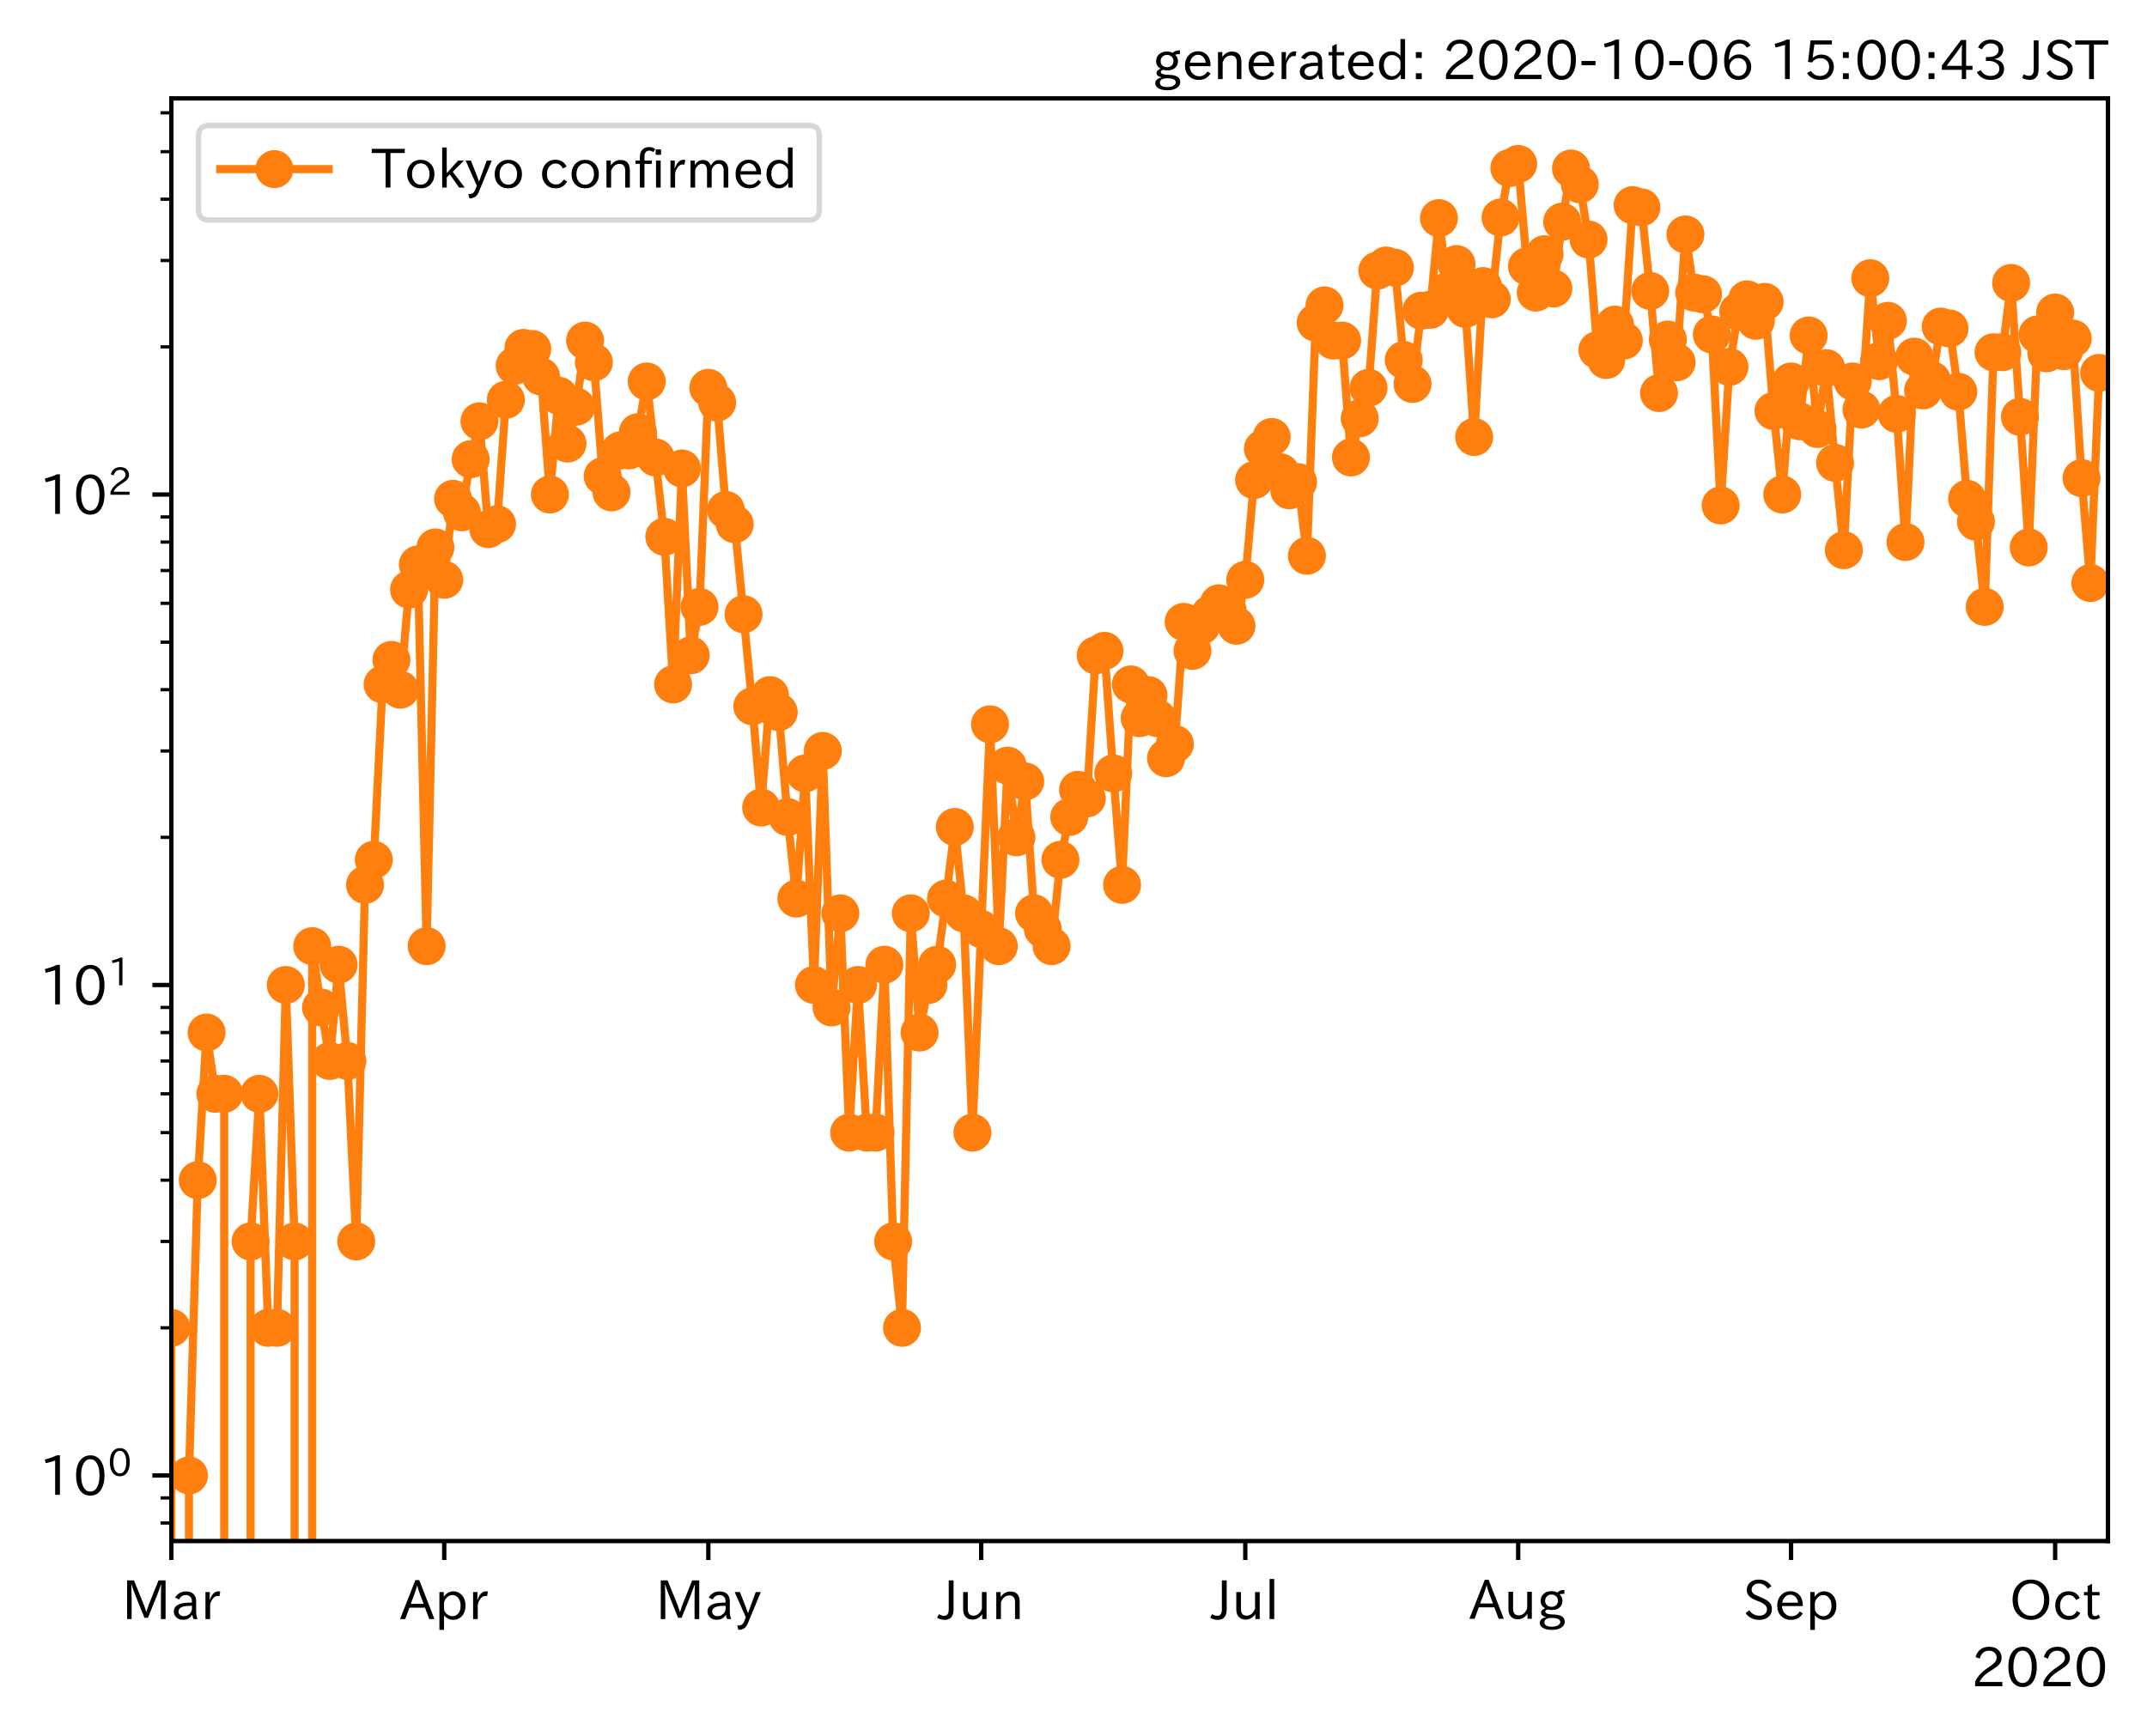 <?xml version="1.0" encoding="utf-8" standalone="no"?>
<!DOCTYPE svg PUBLIC "-//W3C//DTD SVG 1.1//EN"
  "http://www.w3.org/Graphics/SVG/1.1/DTD/svg11.dtd">
<!-- Created with matplotlib (https://matplotlib.org/) -->
<svg height="320.24pt" version="1.1" viewBox="0 0 395.92 320.24" width="395.92pt" xmlns="http://www.w3.org/2000/svg" xmlns:xlink="http://www.w3.org/1999/xlink">
 <defs>
  <style type="text/css">*{stroke-linecap:butt;stroke-linejoin:round;}</style>
 </defs>
 <g id="figure_1">
  <g id="patch_1">
   <path d="M 0 320.24 
L 395.92 320.24 
L 395.92 0 
L 0 0 
z
" style="fill:#ffffff;"/>
  </g>
  <g id="axes_1">
   <g id="patch_2">
    <path d="M 31.6 284.259 
L 388.72 284.259 
L 388.72 18.147 
L 31.6 18.147 
z
" style="fill:#ffffff;"/>
   </g>
   <g id="matplotlib.axis_1">
    <g id="xtick_1">
     <g id="line2d_1">
      <defs>
       <path d="M 0 0 
L 0 3.5 
" id="meb3548e207" style="stroke:#000000;stroke-width:0.8;"/>
      </defs>
      <g>
       <use style="stroke:#000000;stroke-width:0.8;" x="31.6" xlink:href="#meb3548e207" y="284.259"/>
      </g>
     </g>
     <g id="text_1">
      <!-- Mar -->
      <g transform="translate(22.491 298.749)scale(0.1 -0.1)">
       <defs>
        <path d="M 80.422 0.984 
L 71.828 0.984 
L 71.828 39.594 
Q 71.828 51.266 72.406 64.594 
L 72.016 64.594 
Q 68.062 53.266 63.531 41.797 
L 47.906 3.266 
L 41.406 3.266 
L 25.641 42.578 
Q 20.75 54.781 17.625 64.703 
L 17.234 64.703 
Q 17.828 48.922 17.828 39.891 
L 17.828 0.984 
L 9.516 0.984 
L 9.516 72.406 
L 22.125 72.406 
L 39.109 30.375 
Q 42.141 23 44.828 14.156 
L 45.125 14.156 
Q 47.312 22.125 50.531 30.172 
L 67.438 72.406 
L 80.422 72.406 
z
" id="IPAexGothic-77"/>
        <path d="M 49.312 0.984 
L 41.75 0.984 
Q 39.984 4.734 39.547 8.688 
L 39.203 8.688 
Q 33.547 -0.391 22.312 -0.391 
Q 14.594 -0.391 9.719 4.5 
Q 5.422 8.797 5.422 14.984 
Q 5.422 30.422 32.031 31.203 
L 38.719 31.391 
L 38.719 33.984 
Q 38.719 39.203 35.75 42.188 
Q 32.625 45.312 27.734 45.312 
Q 19.344 45.312 15.141 37.156 
L 7.719 40.578 
Q 14.656 52 27.938 52 
Q 37.109 52 42.047 46.875 
Q 46.625 42.281 46.625 33.891 
L 46.625 15.578 
Q 46.625 6.25 49.312 0.984 
z
M 38.922 25.391 
L 33.453 25.297 
Q 14.109 24.859 14.109 14.891 
Q 14.109 11.375 16.406 9.078 
Q 19.234 6.297 23.828 6.297 
Q 30.219 6.297 34.906 10.984 
Q 38.922 15.141 38.922 21 
z
" id="IPAexGothic-97"/>
        <path d="M 36.078 51.812 
L 34.578 43.266 
Q 32.906 43.609 31.594 43.609 
Q 25.828 43.609 22.078 38.188 
Q 17.391 31.344 17.391 26.172 
L 17.391 0.984 
L 8.797 0.984 
L 8.797 50.781 
L 16.891 50.781 
L 16.5 35.984 
L 16.703 35.984 
Q 22.219 52.203 32.766 52.203 
Q 34.469 52.203 36.078 51.812 
z
" id="IPAexGothic-114"/>
       </defs>
       <use xlink:href="#IPAexGothic-77"/>
       <use x="90.186" xlink:href="#IPAexGothic-97"/>
       <use x="145.166" xlink:href="#IPAexGothic-114"/>
      </g>
     </g>
    </g>
    <g id="xtick_2">
     <g id="line2d_2">
      <g>
       <use style="stroke:#000000;stroke-width:0.8;" x="81.921" xlink:href="#meb3548e207" y="284.259"/>
      </g>
     </g>
     <g id="text_2">
      <!-- Apr -->
      <g transform="translate(73.779 298.749)scale(0.1 -0.1)">
       <defs>
        <path d="M 63.375 0.984 
L 53.812 0.984 
L 45.906 22.016 
L 17.188 22.016 
L 9.422 0.984 
L -0.094 0.984 
L 28.219 72.906 
L 35.297 72.906 
z
M 43.406 29.109 
L 36.188 48.094 
Q 33.203 56.062 31.688 62.5 
L 31.391 62.5 
Q 29.641 55.672 26.812 48.094 
L 19.734 29.109 
z
" id="IPAexGothic-65"/>
        <path d="M 16.797 42 
Q 23.828 52.203 34.469 52.203 
Q 43.266 52.203 49.562 45.906 
Q 56.891 38.578 56.891 25.688 
Q 56.891 13.141 49.656 5.812 
Q 43.359 -0.484 34.375 -0.484 
Q 24.516 -0.484 17.281 7.766 
L 17.281 -19 
L 8.797 -19 
L 8.797 50.781 
L 16.797 50.781 
z
M 17.281 30.469 
L 17.281 20.172 
Q 17.281 14.016 23.688 9.375 
Q 27.984 6.297 32.906 6.297 
Q 38.578 6.297 42.578 10.297 
Q 47.906 15.578 47.906 25.484 
Q 47.906 34.375 43.5 39.984 
Q 39.109 45.312 32.812 45.312 
Q 25.875 45.312 20.906 38.812 
Q 17.281 34.125 17.281 30.469 
z
" id="IPAexGothic-112"/>
       </defs>
       <use xlink:href="#IPAexGothic-65"/>
       <use x="63.721" xlink:href="#IPAexGothic-112"/>
       <use x="125.83" xlink:href="#IPAexGothic-114"/>
      </g>
     </g>
    </g>
    <g id="xtick_3">
     <g id="line2d_3">
      <g>
       <use style="stroke:#000000;stroke-width:0.8;" x="130.62" xlink:href="#meb3548e207" y="284.259"/>
      </g>
     </g>
     <g id="text_3">
      <!-- May -->
      <g transform="translate(120.9 298.749)scale(0.1 -0.1)">
       <defs>
        <path d="M 48.781 50.781 
L 24.609 -7.625 
Q 19.969 -18.797 8.594 -18.797 
L 7.469 -18.797 
L 5.375 -10.984 
L 6.984 -10.984 
Q 15.141 -10.984 17.969 -3.719 
L 21.188 4.297 
L 0.594 50.781 
L 10.297 50.781 
L 21.297 22.797 
Q 23.875 16.016 25.094 12.203 
L 25.391 12.203 
Q 27.344 18.266 29.109 22.797 
L 39.5 50.781 
z
" id="IPAexGothic-121"/>
       </defs>
       <use xlink:href="#IPAexGothic-77"/>
       <use x="90.186" xlink:href="#IPAexGothic-97"/>
       <use x="145.166" xlink:href="#IPAexGothic-121"/>
      </g>
     </g>
    </g>
    <g id="xtick_4">
     <g id="line2d_4">
      <g>
       <use style="stroke:#000000;stroke-width:0.8;" x="180.941" xlink:href="#meb3548e207" y="284.259"/>
      </g>
     </g>
     <g id="text_4">
      <!-- Jun -->
      <g transform="translate(173.001 298.749)scale(0.1 -0.1)">
       <defs>
        <path d="M 28.422 72.406 
L 28.422 19.281 
Q 28.422 -0.484 11.922 -0.484 
Q 4.734 -0.484 -1.953 3.266 
L 1.312 10.062 
Q 5.906 6.984 10.844 6.984 
Q 19.531 6.984 19.531 18.797 
L 19.531 72.406 
z
" id="IPAexGothic-74"/>
        <path d="M 51.312 0.984 
L 43.312 0.984 
L 43.312 10.062 
Q 35.938 0 25.391 0 
Q 16.75 0 11.922 5.859 
Q 8.109 10.594 8.109 19.391 
L 8.109 50.781 
L 16.703 50.781 
L 16.703 19.672 
Q 16.703 7.281 27.094 7.281 
Q 37.594 7.281 42.719 20.172 
L 42.719 50.781 
L 51.312 50.781 
z
" id="IPAexGothic-117"/>
        <path d="M 52 0.984 
L 43.406 0.984 
L 43.406 31.891 
Q 43.406 44.578 32.906 44.578 
Q 22.312 44.578 17.391 31.891 
L 17.391 0.984 
L 8.797 0.984 
L 8.797 50.781 
L 16.797 50.781 
L 16.797 41.797 
Q 23.828 51.812 34.719 51.812 
Q 52 51.812 52 32.375 
z
" id="IPAexGothic-110"/>
       </defs>
       <use xlink:href="#IPAexGothic-74"/>
       <use x="37.988" xlink:href="#IPAexGothic-117"/>
       <use x="98.389" xlink:href="#IPAexGothic-110"/>
      </g>
     </g>
    </g>
    <g id="xtick_5">
     <g id="line2d_5">
      <g>
       <use style="stroke:#000000;stroke-width:0.8;" x="229.639" xlink:href="#meb3548e207" y="284.259"/>
      </g>
     </g>
     <g id="text_5">
      <!-- Jul -->
      <g transform="translate(223.37 298.749)scale(0.1 -0.1)">
       <defs>
        <path d="M 17.672 0.984 
L 9.078 0.984 
L 9.078 74.906 
L 17.672 74.906 
z
" id="IPAexGothic-108"/>
       </defs>
       <use xlink:href="#IPAexGothic-74"/>
       <use x="37.988" xlink:href="#IPAexGothic-117"/>
       <use x="98.389" xlink:href="#IPAexGothic-108"/>
      </g>
     </g>
    </g>
    <g id="xtick_6">
     <g id="line2d_6">
      <g>
       <use style="stroke:#000000;stroke-width:0.8;" x="279.961" xlink:href="#meb3548e207" y="284.259"/>
      </g>
     </g>
     <g id="text_6">
      <!-- Aug -->
      <g transform="translate(270.979 298.691)scale(0.1 -0.1)">
       <defs>
        <path d="M 20.797 17.969 
Q 15.719 17.531 15.719 14.062 
Q 15.719 9.578 27.547 8.984 
L 33.297 8.688 
Q 51.609 7.766 51.609 -4.594 
Q 51.609 -10.938 45.703 -14.984 
Q 39.359 -19.578 28.031 -19.578 
Q 17.781 -19.578 11.531 -16.062 
Q 5.516 -12.641 5.516 -6.688 
Q 5.516 1.312 16.797 3.859 
L 16.797 4.203 
Q 7.906 6.453 7.906 12.156 
Q 7.906 17.438 15.531 20.266 
Q 7.125 24.609 7.125 34.078 
Q 7.125 41.406 12.016 46.297 
Q 17.625 51.906 27.156 51.906 
Q 33.203 51.906 37.844 49.266 
Q 41.406 53.953 50.922 54.109 
L 50.922 47.078 
Q 44.344 46.922 42.234 45.906 
Q 47.406 40.828 47.406 33.891 
Q 47.406 27 42.719 22.266 
Q 37.5 17.094 28.328 17.094 
Q 24.422 17.094 20.797 17.969 
z
M 27.094 45.609 
Q 22.016 45.609 18.703 42.281 
Q 15.438 39.016 15.438 34.078 
Q 15.438 29.25 18.5 26.312 
Q 21.828 23 27.438 23 
Q 32.719 23 35.891 26.219 
Q 39.109 29.391 39.109 34.422 
Q 39.109 39.016 35.891 42.188 
Q 32.516 45.609 27.094 45.609 
z
M 27.391 2.484 
Q 14.109 2.484 14.109 -5.719 
Q 14.109 -13.672 28.125 -13.672 
Q 37.156 -13.672 41.219 -9.469 
Q 43.312 -7.516 43.312 -4.891 
Q 43.312 2.484 27.391 2.484 
z
" id="IPAexGothic-103"/>
       </defs>
       <use xlink:href="#IPAexGothic-65"/>
       <use x="63.721" xlink:href="#IPAexGothic-117"/>
       <use x="124.121" xlink:href="#IPAexGothic-103"/>
      </g>
     </g>
    </g>
    <g id="xtick_7">
     <g id="line2d_7">
      <g>
       <use style="stroke:#000000;stroke-width:0.8;" x="330.282" xlink:href="#meb3548e207" y="284.259"/>
      </g>
     </g>
     <g id="text_7">
      <!-- Sep -->
      <g transform="translate(321.407 298.749)scale(0.1 -0.1)">
       <defs>
        <path d="M 45.609 56.891 
Q 40.047 66.547 28.953 66.547 
Q 22.703 66.547 18.953 62.641 
Q 16.062 59.422 16.062 55.219 
Q 16.062 50.594 19.781 47.609 
Q 22.562 45.516 31 42 
L 34.375 40.578 
Q 45.703 36.031 49.859 30.516 
Q 53.469 25.688 53.469 19.672 
Q 53.469 10.062 46.391 4.5 
Q 39.984 -0.484 30.172 -0.484 
Q 13.766 -0.484 4.891 11.969 
L 11.766 17.188 
Q 18.797 7.172 30.281 7.172 
Q 35.75 7.172 39.594 9.766 
Q 44.391 13.234 44.391 19 
Q 44.391 23.484 40.875 27 
Q 37.109 30.609 27 34.469 
L 24.078 35.594 
Q 7.078 42.094 7.078 54.391 
Q 7.078 62.594 12.594 67.922 
Q 18.797 73.828 29.109 73.828 
Q 44.391 73.828 52.484 61.812 
z
" id="IPAexGothic-83"/>
        <path d="M 13.484 24.906 
Q 13.922 16.266 18.891 11.281 
Q 23.969 6.203 31.203 6.203 
Q 40.719 6.203 46.297 15.094 
L 51.906 11.375 
Q 44.828 -0.484 30.172 -0.484 
Q 19.094 -0.484 11.969 6.594 
Q 4.781 13.812 4.781 25.641 
Q 4.781 38.188 12.312 45.703 
Q 19 52.391 29 52.391 
Q 38.422 52.391 44.781 46.188 
Q 51.906 38.969 51.906 26.906 
L 51.906 24.906 
z
M 43.062 31.203 
Q 42.328 37.984 38.281 41.891 
Q 34.281 45.906 28.812 45.906 
Q 22.469 45.906 17.969 40.484 
Q 14.891 36.812 13.969 31.203 
z
" id="IPAexGothic-101"/>
       </defs>
       <use xlink:href="#IPAexGothic-83"/>
       <use x="58.496" xlink:href="#IPAexGothic-101"/>
       <use x="115.381" xlink:href="#IPAexGothic-112"/>
      </g>
     </g>
    </g>
    <g id="xtick_8">
     <g id="line2d_8">
      <g>
       <use style="stroke:#000000;stroke-width:0.8;" x="378.98" xlink:href="#meb3548e207" y="284.259"/>
      </g>
     </g>
     <g id="text_8">
      <!-- Oct -->
      <g transform="translate(370.545 298.749)scale(0.1 -0.1)">
       <defs>
        <path d="M 39.703 73.828 
Q 54 73.828 63.188 64.656 
Q 73.578 54.25 73.578 36.422 
Q 73.578 19.047 62.984 8.594 
Q 53.906 -0.484 39.703 -0.484 
Q 25.594 -0.484 16.5 8.594 
Q 5.906 19.047 5.906 36.812 
Q 5.906 54.203 16.312 64.656 
Q 25.484 73.828 39.703 73.828 
z
M 39.703 66.656 
Q 30.516 66.656 23.922 60.062 
Q 15.531 51.609 15.531 36.719 
Q 15.531 21.734 23.922 13.484 
Q 30.422 6.984 39.703 6.984 
Q 48.922 6.984 55.562 13.484 
Q 63.969 21.875 63.969 37.109 
Q 63.969 51.516 55.469 60.062 
Q 49.031 66.656 39.703 66.656 
z
" id="IPAexGothic-79"/>
        <path d="M 51.078 12.25 
Q 44.281 -0.484 29.688 -0.484 
Q 19.188 -0.484 12.312 6.391 
Q 4.891 13.922 4.891 25.984 
Q 4.891 37.938 12.312 45.516 
Q 19.094 52.297 29.391 52.297 
Q 43.953 52.297 50.094 39.703 
L 43.172 36.078 
Q 38.812 45.312 29.688 45.312 
Q 23.688 45.312 19.281 40.922 
Q 13.766 35.406 13.766 25.781 
Q 13.766 16.703 19.094 11.375 
Q 23.781 6.688 30.562 6.688 
Q 39.797 6.688 44.484 15.875 
z
" id="IPAexGothic-99"/>
        <path d="M 33.203 3.766 
Q 27.641 -0.094 21.828 -0.094 
Q 10.203 -0.094 10.203 12.984 
L 10.203 44.672 
L 3.422 44.672 
L 3.422 50.781 
L 10.203 50.781 
L 10.203 61.969 
L 18.406 66.062 
L 18.406 50.781 
L 32.234 50.781 
L 32.234 44.672 
L 18.406 44.672 
L 18.406 14.156 
Q 18.406 6.5 23.641 6.5 
Q 27.156 6.5 30.328 9.188 
z
" id="IPAexGothic-116"/>
       </defs>
       <use xlink:href="#IPAexGothic-79"/>
       <use x="79.688" xlink:href="#IPAexGothic-99"/>
       <use x="134.082" xlink:href="#IPAexGothic-116"/>
      </g>
     </g>
    </g>
    <g id="text_9">
     <!-- 2020 -->
     <g transform="translate(363.526 311.14)scale(0.1 -0.1)">
      <defs>
       <path d="M 57.172 0.984 
L 6.984 0.984 
L 6.984 9.281 
Q 12.891 23.047 29.594 34.422 
L 32.375 36.281 
Q 40.922 42.141 43.609 45.406 
Q 46.688 49.266 46.688 53.812 
Q 46.688 58.938 43.062 62.547 
Q 39.062 66.547 32.562 66.547 
Q 19.531 66.547 15.484 52 
L 7.766 54.781 
Q 13.328 73.828 33.062 73.828 
Q 43.844 73.828 50.25 67.438 
Q 55.859 61.672 55.859 53.516 
Q 55.859 47.469 52.25 42.531 
Q 48.922 37.75 36.969 30.281 
L 34.859 29 
Q 19.625 19.578 15.281 8.891 
L 57.172 8.891 
z
" id="IPAexGothic-50"/>
       <path d="M 31.844 73.828 
Q 45.016 73.828 52.094 61.625 
Q 57.719 51.953 57.719 36.625 
Q 57.719 21.438 52.094 11.578 
Q 45.125 -0.484 31.5 -0.484 
Q 17.922 -0.484 10.938 11.578 
Q 5.328 21.438 5.328 36.719 
Q 5.328 58.016 15.625 67.719 
Q 22.172 73.828 31.844 73.828 
z
M 31.5 66.656 
Q 23.688 66.656 19.188 58.734 
Q 14.594 50.734 14.594 36.625 
Q 14.594 22.75 19.094 14.797 
Q 23.641 6.984 31.5 6.984 
Q 40.922 6.984 45.453 18.016 
Q 48.438 25.344 48.438 37.109 
Q 48.438 50.875 43.844 58.734 
Q 39.203 66.656 31.5 66.656 
z
" id="IPAexGothic-48"/>
      </defs>
      <use xlink:href="#IPAexGothic-50"/>
      <use x="62.988" xlink:href="#IPAexGothic-48"/>
      <use x="125.977" xlink:href="#IPAexGothic-50"/>
      <use x="188.965" xlink:href="#IPAexGothic-48"/>
     </g>
    </g>
   </g>
   <g id="matplotlib.axis_2">
    <g id="ytick_1">
     <g id="line2d_9">
      <defs>
       <path d="M 0 0 
L -3.5 0 
" id="md944539f9d" style="stroke:#000000;stroke-width:0.8;"/>
      </defs>
      <g>
       <use style="stroke:#000000;stroke-width:0.8;" x="31.6" xlink:href="#md944539f9d" y="272.163"/>
      </g>
     </g>
     <g id="text_10">
      <!-- $\mathdefault{10^{0}}$ -->
      <g transform="translate(7.2 275.908)scale(0.1 -0.1)">
       <defs>
        <path d="M 38.484 0.984 
L 29.688 0.984 
L 29.688 64.109 
Q 21.438 61.281 12.312 59.328 
L 10.688 66.109 
Q 23.734 69.391 32.906 73.922 
L 38.484 73.922 
z
" id="IPAexGothic-49"/>
       </defs>
       <use transform="translate(0 0.773)" xlink:href="#IPAexGothic-49"/>
       <use transform="translate(62.988 0.773)" xlink:href="#IPAexGothic-48"/>
       <use transform="translate(126.865 36.32)scale(0.7)" xlink:href="#IPAexGothic-48"/>
      </g>
     </g>
    </g>
    <g id="ytick_2">
     <g id="line2d_10">
      <g>
       <use style="stroke:#000000;stroke-width:0.8;" x="31.6" xlink:href="#md944539f9d" y="181.689"/>
      </g>
     </g>
     <g id="text_11">
      <!-- $\mathdefault{10^{1}}$ -->
      <g transform="translate(7.2 185.435)scale(0.1 -0.1)">
       <use transform="translate(0 0.708)" xlink:href="#IPAexGothic-49"/>
       <use transform="translate(62.988 0.708)" xlink:href="#IPAexGothic-48"/>
       <use transform="translate(126.865 36.255)scale(0.7)" xlink:href="#IPAexGothic-49"/>
      </g>
     </g>
    </g>
    <g id="ytick_3">
     <g id="line2d_11">
      <g>
       <use style="stroke:#000000;stroke-width:0.8;" x="31.6" xlink:href="#md944539f9d" y="91.216"/>
      </g>
     </g>
     <g id="text_12">
      <!-- $\mathdefault{10^{2}}$ -->
      <g transform="translate(7.2 94.962)scale(0.1 -0.1)">
       <use transform="translate(0 0.773)" xlink:href="#IPAexGothic-49"/>
       <use transform="translate(62.988 0.773)" xlink:href="#IPAexGothic-48"/>
       <use transform="translate(126.865 36.32)scale(0.7)" xlink:href="#IPAexGothic-50"/>
      </g>
     </g>
    </g>
    <g id="ytick_4">
     <g id="line2d_12">
      <defs>
       <path d="M 0 0 
L -2 0 
" id="mccdfda16a8" style="stroke:#000000;stroke-width:0.6;"/>
      </defs>
      <g>
       <use style="stroke:#000000;stroke-width:0.6;" x="31.6" xlink:href="#mccdfda16a8" y="280.93"/>
      </g>
     </g>
    </g>
    <g id="ytick_5">
     <g id="line2d_13">
      <g>
       <use style="stroke:#000000;stroke-width:0.6;" x="31.6" xlink:href="#mccdfda16a8" y="276.302"/>
      </g>
     </g>
    </g>
    <g id="ytick_6">
     <g id="line2d_14">
      <g>
       <use style="stroke:#000000;stroke-width:0.6;" x="31.6" xlink:href="#mccdfda16a8" y="244.927"/>
      </g>
     </g>
    </g>
    <g id="ytick_7">
     <g id="line2d_15">
      <g>
       <use style="stroke:#000000;stroke-width:0.6;" x="31.6" xlink:href="#mccdfda16a8" y="228.996"/>
      </g>
     </g>
    </g>
    <g id="ytick_8">
     <g id="line2d_16">
      <g>
       <use style="stroke:#000000;stroke-width:0.6;" x="31.6" xlink:href="#mccdfda16a8" y="217.692"/>
      </g>
     </g>
    </g>
    <g id="ytick_9">
     <g id="line2d_17">
      <g>
       <use style="stroke:#000000;stroke-width:0.6;" x="31.6" xlink:href="#mccdfda16a8" y="208.925"/>
      </g>
     </g>
    </g>
    <g id="ytick_10">
     <g id="line2d_18">
      <g>
       <use style="stroke:#000000;stroke-width:0.6;" x="31.6" xlink:href="#mccdfda16a8" y="201.761"/>
      </g>
     </g>
    </g>
    <g id="ytick_11">
     <g id="line2d_19">
      <g>
       <use style="stroke:#000000;stroke-width:0.6;" x="31.6" xlink:href="#mccdfda16a8" y="195.704"/>
      </g>
     </g>
    </g>
    <g id="ytick_12">
     <g id="line2d_20">
      <g>
       <use style="stroke:#000000;stroke-width:0.6;" x="31.6" xlink:href="#mccdfda16a8" y="190.457"/>
      </g>
     </g>
    </g>
    <g id="ytick_13">
     <g id="line2d_21">
      <g>
       <use style="stroke:#000000;stroke-width:0.6;" x="31.6" xlink:href="#mccdfda16a8" y="185.829"/>
      </g>
     </g>
    </g>
    <g id="ytick_14">
     <g id="line2d_22">
      <g>
       <use style="stroke:#000000;stroke-width:0.6;" x="31.6" xlink:href="#mccdfda16a8" y="154.454"/>
      </g>
     </g>
    </g>
    <g id="ytick_15">
     <g id="line2d_23">
      <g>
       <use style="stroke:#000000;stroke-width:0.6;" x="31.6" xlink:href="#mccdfda16a8" y="138.523"/>
      </g>
     </g>
    </g>
    <g id="ytick_16">
     <g id="line2d_24">
      <g>
       <use style="stroke:#000000;stroke-width:0.6;" x="31.6" xlink:href="#mccdfda16a8" y="127.219"/>
      </g>
     </g>
    </g>
    <g id="ytick_17">
     <g id="line2d_25">
      <g>
       <use style="stroke:#000000;stroke-width:0.6;" x="31.6" xlink:href="#mccdfda16a8" y="118.451"/>
      </g>
     </g>
    </g>
    <g id="ytick_18">
     <g id="line2d_26">
      <g>
       <use style="stroke:#000000;stroke-width:0.6;" x="31.6" xlink:href="#mccdfda16a8" y="111.288"/>
      </g>
     </g>
    </g>
    <g id="ytick_19">
     <g id="line2d_27">
      <g>
       <use style="stroke:#000000;stroke-width:0.6;" x="31.6" xlink:href="#mccdfda16a8" y="105.231"/>
      </g>
     </g>
    </g>
    <g id="ytick_20">
     <g id="line2d_28">
      <g>
       <use style="stroke:#000000;stroke-width:0.6;" x="31.6" xlink:href="#mccdfda16a8" y="99.984"/>
      </g>
     </g>
    </g>
    <g id="ytick_21">
     <g id="line2d_29">
      <g>
       <use style="stroke:#000000;stroke-width:0.6;" x="31.6" xlink:href="#mccdfda16a8" y="95.356"/>
      </g>
     </g>
    </g>
    <g id="ytick_22">
     <g id="line2d_30">
      <g>
       <use style="stroke:#000000;stroke-width:0.6;" x="31.6" xlink:href="#mccdfda16a8" y="63.981"/>
      </g>
     </g>
    </g>
    <g id="ytick_23">
     <g id="line2d_31">
      <g>
       <use style="stroke:#000000;stroke-width:0.6;" x="31.6" xlink:href="#mccdfda16a8" y="48.05"/>
      </g>
     </g>
    </g>
    <g id="ytick_24">
     <g id="line2d_32">
      <g>
       <use style="stroke:#000000;stroke-width:0.6;" x="31.6" xlink:href="#mccdfda16a8" y="36.746"/>
      </g>
     </g>
    </g>
    <g id="ytick_25">
     <g id="line2d_33">
      <g>
       <use style="stroke:#000000;stroke-width:0.6;" x="31.6" xlink:href="#mccdfda16a8" y="27.978"/>
      </g>
     </g>
    </g>
    <g id="ytick_26">
     <g id="line2d_34">
      <g>
       <use style="stroke:#000000;stroke-width:0.6;" x="31.6" xlink:href="#mccdfda16a8" y="20.814"/>
      </g>
     </g>
    </g>
   </g>
   <g id="line2d_35">
    <path clip-path="url(#p519669c854)" d="M 4.003 321.24 
L 4.004 272.163 
L 5.628 244.927 
L 7.251 190.457 
L 8.874 208.925 
L 8.876 321.24 
M 12.119 321.24 
L 12.121 228.996 
L 13.744 228.996 
L 13.746 321.24 
M 16.989 321.24 
L 16.991 228.996 
L 18.614 272.163 
L 18.615 321.24 
M 21.859 321.24 
L 21.86 228.996 
L 21.862 321.24 
M 25.105 321.24 
L 25.107 228.996 
L 26.73 272.163 
L 26.731 321.24 
M 29.976 321.24 
L 29.977 272.163 
L 31.6 244.927 
L 31.601 321.24 
M 34.846 321.24 
L 34.847 272.163 
L 36.47 217.692 
L 38.093 190.457 
L 39.716 201.761 
L 41.34 201.761 
L 41.342 321.24 
M 46.208 321.24 
L 46.209 228.996 
L 47.833 201.761 
L 49.456 244.927 
L 51.079 244.927 
L 52.703 181.689 
L 54.326 228.996 
L 54.327 321.24 
M 57.57 321.24 
L 57.572 174.526 
L 59.196 185.829 
L 60.819 195.704 
L 62.442 177.945 
L 64.065 195.704 
L 65.689 228.996 
L 67.312 163.222 
L 68.935 158.594 
L 70.559 126.249 
L 72.182 121.728 
L 73.805 127.219 
L 75.428 108.752 
L 77.052 104.124 
L 78.675 174.526 
L 80.298 100.979 
L 81.921 106.952 
L 83.545 92.01 
L 85.168 94.493 
L 86.791 84.713 
L 88.415 77.716 
L 90.038 97.602 
L 91.661 96.688 
L 93.284 73.744 
L 94.908 67.472 
L 96.531 64.178 
L 98.154 64.376 
L 99.777 69.453 
L 101.401 91.216 
L 103.024 72.995 
L 104.647 81.825 
L 106.271 75.024 
L 107.894 62.82 
L 109.517 66.833 
L 111.14 87.83 
L 112.764 90.825 
L 114.387 83.082 
L 116.01 83.082 
L 117.633 79.717 
L 119.257 70.367 
L 122.503 99.014 
L 124.127 126.249 
L 125.75 86.414 
L 127.373 120.883 
L 128.996 111.948 
L 130.62 71.54 
L 132.243 74.251 
L 133.866 94.068 
L 135.489 96.688 
L 138.736 130.282 
L 140.359 148.963 
L 141.983 128.214 
L 143.606 131.359 
L 145.229 150.709 
L 146.852 165.758 
L 148.476 142.663 
L 150.099 181.689 
L 151.722 138.523 
L 153.345 185.829 
L 154.969 168.469 
L 156.592 208.925 
L 158.215 181.689 
L 159.839 208.925 
L 161.462 208.925 
L 163.085 177.945 
L 164.708 228.996 
L 166.332 244.927 
L 167.955 168.469 
L 169.578 190.457 
L 171.201 181.689 
L 172.825 177.945 
L 174.448 165.758 
L 176.071 152.537 
L 177.695 168.469 
L 179.318 208.925 
L 182.564 133.605 
L 184.188 174.526 
L 185.811 141.234 
L 187.434 154.454 
L 189.057 144.146 
L 190.681 168.469 
L 192.304 171.381 
L 193.927 174.526 
L 195.551 158.594 
L 197.174 150.709 
L 198.797 145.687 
L 200.42 147.291 
L 202.044 120.883 
L 203.667 120.055 
L 205.29 142.663 
L 206.913 163.222 
L 208.537 126.249 
L 210.16 132.466 
L 211.783 128.214 
L 213.407 132.466 
L 215.03 139.855 
L 216.653 137.234 
L 218.276 114.707 
L 219.9 120.055 
L 221.523 115.427 
L 224.769 111.288 
L 226.393 112.62 
L 228.016 115.427 
L 229.639 106.952 
L 231.263 88.558 
L 232.886 82.764 
L 234.509 80.606 
L 236.132 87.116 
L 237.756 90.438 
L 239.379 88.927 
L 241.002 102.52 
L 242.625 59.528 
L 244.249 56.329 
L 245.872 62.82 
L 247.495 62.82 
L 249.119 84.381 
L 250.742 77.163 
L 252.365 71.54 
L 253.988 49.927 
L 255.612 48.977 
L 257.235 49.382 
L 258.858 66.412 
L 260.481 70.832 
L 262.105 57.312 
L 263.728 57.146 
L 265.351 40.236 
L 266.975 53.672 
L 268.598 48.71 
L 270.221 56.981 
L 271.844 80.606 
L 273.468 52.776 
L 275.091 55.213 
L 276.714 40.129 
L 278.337 30.999 
L 279.961 30.243 
L 281.584 49.112 
L 283.207 53.976 
L 284.831 46.888 
L 286.454 53.222 
L 288.077 40.886 
L 289.7 31.084 
L 291.324 33.996 
L 292.947 44.186 
L 294.57 64.575 
L 296.193 66.412 
L 297.817 59.881 
L 299.44 62.82 
L 301.063 37.842 
L 302.687 38.248 
L 304.31 53.672 
L 305.933 72.504 
L 307.556 62.629 
L 309.18 66.833 
L 310.803 43.247 
L 312.426 53.976 
L 314.049 54.282 
L 315.673 61.692 
L 317.296 93.232 
L 318.919 67.687 
L 320.543 57.478 
L 322.166 55.213 
L 323.789 59.179 
L 325.412 55.688 
L 327.036 75.812 
L 328.659 91.216 
L 330.282 70.367 
L 331.905 77.716 
L 333.529 61.877 
L 335.152 79.135 
L 336.775 67.903 
L 338.399 85.385 
L 340.022 101.486 
L 341.645 70.367 
L 343.268 75.548 
L 344.892 51.326 
L 346.515 66.622 
L 348.138 59.179 
L 349.761 76.347 
L 351.385 99.984 
L 353.008 65.79 
L 354.631 72.019 
L 356.255 70.136 
L 357.878 60.236 
L 359.501 60.595 
L 361.124 72.261 
L 362.748 92.01 
L 364.371 96.239 
L 365.994 111.948 
L 367.617 64.976 
L 369.241 64.976 
L 370.864 52.189 
L 374.111 100.979 
L 375.734 61.692 
L 377.357 65.178 
L 378.98 57.645 
L 380.604 64.775 
L 382.227 62.44 
L 383.85 88.192 
L 385.473 107.543 
L 387.097 68.781 
L 387.097 68.781 
" style="fill:none;stroke:#ff7f0e;stroke-linecap:square;stroke-width:1.5;"/>
    <defs>
     <path d="M 0 3 
C 0.796 3 1.559 2.684 2.121 2.121 
C 2.684 1.559 3 0.796 3 0 
C 3 -0.796 2.684 -1.559 2.121 -2.121 
C 1.559 -2.684 0.796 -3 0 -3 
C -0.796 -3 -1.559 -2.684 -2.121 -2.121 
C -2.684 -1.559 -3 -0.796 -3 0 
C -3 0.796 -2.684 1.559 -2.121 2.121 
C -1.559 2.684 -0.796 3 0 3 
z
" id="m9b93c1c6a6" style="stroke:#ff7f0e;"/>
    </defs>
    <g clip-path="url(#p519669c854)">
     <use style="fill:#ff7f0e;stroke:#ff7f0e;" x="3.596" xlink:href="#m9b93c1c6a6" y="23058.271"/>
     <use style="fill:#ff7f0e;stroke:#ff7f0e;" x="4.004" xlink:href="#m9b93c1c6a6" y="272.163"/>
     <use style="fill:#ff7f0e;stroke:#ff7f0e;" x="5.628" xlink:href="#m9b93c1c6a6" y="244.927"/>
     <use style="fill:#ff7f0e;stroke:#ff7f0e;" x="7.251" xlink:href="#m9b93c1c6a6" y="190.457"/>
     <use style="fill:#ff7f0e;stroke:#ff7f0e;" x="8.874" xlink:href="#m9b93c1c6a6" y="208.925"/>
     <use style="fill:#ff7f0e;stroke:#ff7f0e;" x="9.284" xlink:href="#m9b93c1c6a6" y="23058.271"/>
     <use style="fill:#ff7f0e;stroke:#ff7f0e;" x="11.711" xlink:href="#m9b93c1c6a6" y="23058.271"/>
     <use style="fill:#ff7f0e;stroke:#ff7f0e;" x="12.121" xlink:href="#m9b93c1c6a6" y="228.996"/>
     <use style="fill:#ff7f0e;stroke:#ff7f0e;" x="13.744" xlink:href="#m9b93c1c6a6" y="228.996"/>
     <use style="fill:#ff7f0e;stroke:#ff7f0e;" x="14.153" xlink:href="#m9b93c1c6a6" y="23058.271"/>
     <use style="fill:#ff7f0e;stroke:#ff7f0e;" x="16.581" xlink:href="#m9b93c1c6a6" y="23058.271"/>
     <use style="fill:#ff7f0e;stroke:#ff7f0e;" x="16.991" xlink:href="#m9b93c1c6a6" y="228.996"/>
     <use style="fill:#ff7f0e;stroke:#ff7f0e;" x="18.614" xlink:href="#m9b93c1c6a6" y="272.163"/>
     <use style="fill:#ff7f0e;stroke:#ff7f0e;" x="19.023" xlink:href="#m9b93c1c6a6" y="23058.271"/>
     <use style="fill:#ff7f0e;stroke:#ff7f0e;" x="21.451" xlink:href="#m9b93c1c6a6" y="23058.271"/>
     <use style="fill:#ff7f0e;stroke:#ff7f0e;" x="21.86" xlink:href="#m9b93c1c6a6" y="228.996"/>
     <use style="fill:#ff7f0e;stroke:#ff7f0e;" x="22.27" xlink:href="#m9b93c1c6a6" y="23058.271"/>
     <use style="fill:#ff7f0e;stroke:#ff7f0e;" x="24.698" xlink:href="#m9b93c1c6a6" y="23058.271"/>
     <use style="fill:#ff7f0e;stroke:#ff7f0e;" x="25.107" xlink:href="#m9b93c1c6a6" y="228.996"/>
     <use style="fill:#ff7f0e;stroke:#ff7f0e;" x="26.73" xlink:href="#m9b93c1c6a6" y="272.163"/>
     <use style="fill:#ff7f0e;stroke:#ff7f0e;" x="27.139" xlink:href="#m9b93c1c6a6" y="23058.271"/>
     <use style="fill:#ff7f0e;stroke:#ff7f0e;" x="29.568" xlink:href="#m9b93c1c6a6" y="23058.271"/>
     <use style="fill:#ff7f0e;stroke:#ff7f0e;" x="29.977" xlink:href="#m9b93c1c6a6" y="272.163"/>
     <use style="fill:#ff7f0e;stroke:#ff7f0e;" x="31.6" xlink:href="#m9b93c1c6a6" y="244.927"/>
     <use style="fill:#ff7f0e;stroke:#ff7f0e;" x="32.009" xlink:href="#m9b93c1c6a6" y="23058.271"/>
     <use style="fill:#ff7f0e;stroke:#ff7f0e;" x="34.438" xlink:href="#m9b93c1c6a6" y="23058.271"/>
     <use style="fill:#ff7f0e;stroke:#ff7f0e;" x="34.847" xlink:href="#m9b93c1c6a6" y="272.163"/>
     <use style="fill:#ff7f0e;stroke:#ff7f0e;" x="36.47" xlink:href="#m9b93c1c6a6" y="217.692"/>
     <use style="fill:#ff7f0e;stroke:#ff7f0e;" x="38.093" xlink:href="#m9b93c1c6a6" y="190.457"/>
     <use style="fill:#ff7f0e;stroke:#ff7f0e;" x="39.716" xlink:href="#m9b93c1c6a6" y="201.761"/>
     <use style="fill:#ff7f0e;stroke:#ff7f0e;" x="41.34" xlink:href="#m9b93c1c6a6" y="201.761"/>
     <use style="fill:#ff7f0e;stroke:#ff7f0e;" x="41.749" xlink:href="#m9b93c1c6a6" y="23058.271"/>
     <use style="fill:#ff7f0e;stroke:#ff7f0e;" x="45.8" xlink:href="#m9b93c1c6a6" y="23058.271"/>
     <use style="fill:#ff7f0e;stroke:#ff7f0e;" x="46.209" xlink:href="#m9b93c1c6a6" y="228.996"/>
     <use style="fill:#ff7f0e;stroke:#ff7f0e;" x="47.833" xlink:href="#m9b93c1c6a6" y="201.761"/>
     <use style="fill:#ff7f0e;stroke:#ff7f0e;" x="49.456" xlink:href="#m9b93c1c6a6" y="244.927"/>
     <use style="fill:#ff7f0e;stroke:#ff7f0e;" x="51.079" xlink:href="#m9b93c1c6a6" y="244.927"/>
     <use style="fill:#ff7f0e;stroke:#ff7f0e;" x="52.703" xlink:href="#m9b93c1c6a6" y="181.689"/>
     <use style="fill:#ff7f0e;stroke:#ff7f0e;" x="54.326" xlink:href="#m9b93c1c6a6" y="228.996"/>
     <use style="fill:#ff7f0e;stroke:#ff7f0e;" x="54.735" xlink:href="#m9b93c1c6a6" y="23058.271"/>
     <use style="fill:#ff7f0e;stroke:#ff7f0e;" x="57.162" xlink:href="#m9b93c1c6a6" y="23058.271"/>
     <use style="fill:#ff7f0e;stroke:#ff7f0e;" x="57.572" xlink:href="#m9b93c1c6a6" y="174.526"/>
     <use style="fill:#ff7f0e;stroke:#ff7f0e;" x="59.196" xlink:href="#m9b93c1c6a6" y="185.829"/>
     <use style="fill:#ff7f0e;stroke:#ff7f0e;" x="60.819" xlink:href="#m9b93c1c6a6" y="195.704"/>
     <use style="fill:#ff7f0e;stroke:#ff7f0e;" x="62.442" xlink:href="#m9b93c1c6a6" y="177.945"/>
     <use style="fill:#ff7f0e;stroke:#ff7f0e;" x="64.065" xlink:href="#m9b93c1c6a6" y="195.704"/>
     <use style="fill:#ff7f0e;stroke:#ff7f0e;" x="65.689" xlink:href="#m9b93c1c6a6" y="228.996"/>
     <use style="fill:#ff7f0e;stroke:#ff7f0e;" x="67.312" xlink:href="#m9b93c1c6a6" y="163.222"/>
     <use style="fill:#ff7f0e;stroke:#ff7f0e;" x="68.935" xlink:href="#m9b93c1c6a6" y="158.594"/>
     <use style="fill:#ff7f0e;stroke:#ff7f0e;" x="70.559" xlink:href="#m9b93c1c6a6" y="126.249"/>
     <use style="fill:#ff7f0e;stroke:#ff7f0e;" x="72.182" xlink:href="#m9b93c1c6a6" y="121.728"/>
     <use style="fill:#ff7f0e;stroke:#ff7f0e;" x="73.805" xlink:href="#m9b93c1c6a6" y="127.219"/>
     <use style="fill:#ff7f0e;stroke:#ff7f0e;" x="75.428" xlink:href="#m9b93c1c6a6" y="108.752"/>
     <use style="fill:#ff7f0e;stroke:#ff7f0e;" x="77.052" xlink:href="#m9b93c1c6a6" y="104.124"/>
     <use style="fill:#ff7f0e;stroke:#ff7f0e;" x="78.675" xlink:href="#m9b93c1c6a6" y="174.526"/>
     <use style="fill:#ff7f0e;stroke:#ff7f0e;" x="80.298" xlink:href="#m9b93c1c6a6" y="100.979"/>
     <use style="fill:#ff7f0e;stroke:#ff7f0e;" x="81.921" xlink:href="#m9b93c1c6a6" y="106.952"/>
     <use style="fill:#ff7f0e;stroke:#ff7f0e;" x="83.545" xlink:href="#m9b93c1c6a6" y="92.01"/>
     <use style="fill:#ff7f0e;stroke:#ff7f0e;" x="85.168" xlink:href="#m9b93c1c6a6" y="94.493"/>
     <use style="fill:#ff7f0e;stroke:#ff7f0e;" x="86.791" xlink:href="#m9b93c1c6a6" y="84.713"/>
     <use style="fill:#ff7f0e;stroke:#ff7f0e;" x="88.415" xlink:href="#m9b93c1c6a6" y="77.716"/>
     <use style="fill:#ff7f0e;stroke:#ff7f0e;" x="90.038" xlink:href="#m9b93c1c6a6" y="97.602"/>
     <use style="fill:#ff7f0e;stroke:#ff7f0e;" x="91.661" xlink:href="#m9b93c1c6a6" y="96.688"/>
     <use style="fill:#ff7f0e;stroke:#ff7f0e;" x="93.284" xlink:href="#m9b93c1c6a6" y="73.744"/>
     <use style="fill:#ff7f0e;stroke:#ff7f0e;" x="94.908" xlink:href="#m9b93c1c6a6" y="67.472"/>
     <use style="fill:#ff7f0e;stroke:#ff7f0e;" x="96.531" xlink:href="#m9b93c1c6a6" y="64.178"/>
     <use style="fill:#ff7f0e;stroke:#ff7f0e;" x="98.154" xlink:href="#m9b93c1c6a6" y="64.376"/>
     <use style="fill:#ff7f0e;stroke:#ff7f0e;" x="99.777" xlink:href="#m9b93c1c6a6" y="69.453"/>
     <use style="fill:#ff7f0e;stroke:#ff7f0e;" x="101.401" xlink:href="#m9b93c1c6a6" y="91.216"/>
     <use style="fill:#ff7f0e;stroke:#ff7f0e;" x="103.024" xlink:href="#m9b93c1c6a6" y="72.995"/>
     <use style="fill:#ff7f0e;stroke:#ff7f0e;" x="104.647" xlink:href="#m9b93c1c6a6" y="81.825"/>
     <use style="fill:#ff7f0e;stroke:#ff7f0e;" x="106.271" xlink:href="#m9b93c1c6a6" y="75.024"/>
     <use style="fill:#ff7f0e;stroke:#ff7f0e;" x="107.894" xlink:href="#m9b93c1c6a6" y="62.82"/>
     <use style="fill:#ff7f0e;stroke:#ff7f0e;" x="109.517" xlink:href="#m9b93c1c6a6" y="66.833"/>
     <use style="fill:#ff7f0e;stroke:#ff7f0e;" x="111.14" xlink:href="#m9b93c1c6a6" y="87.83"/>
     <use style="fill:#ff7f0e;stroke:#ff7f0e;" x="112.764" xlink:href="#m9b93c1c6a6" y="90.825"/>
     <use style="fill:#ff7f0e;stroke:#ff7f0e;" x="114.387" xlink:href="#m9b93c1c6a6" y="83.082"/>
     <use style="fill:#ff7f0e;stroke:#ff7f0e;" x="116.01" xlink:href="#m9b93c1c6a6" y="83.082"/>
     <use style="fill:#ff7f0e;stroke:#ff7f0e;" x="117.633" xlink:href="#m9b93c1c6a6" y="79.717"/>
     <use style="fill:#ff7f0e;stroke:#ff7f0e;" x="119.257" xlink:href="#m9b93c1c6a6" y="70.367"/>
     <use style="fill:#ff7f0e;stroke:#ff7f0e;" x="120.88" xlink:href="#m9b93c1c6a6" y="84.381"/>
     <use style="fill:#ff7f0e;stroke:#ff7f0e;" x="122.503" xlink:href="#m9b93c1c6a6" y="99.014"/>
     <use style="fill:#ff7f0e;stroke:#ff7f0e;" x="124.127" xlink:href="#m9b93c1c6a6" y="126.249"/>
     <use style="fill:#ff7f0e;stroke:#ff7f0e;" x="125.75" xlink:href="#m9b93c1c6a6" y="86.414"/>
     <use style="fill:#ff7f0e;stroke:#ff7f0e;" x="127.373" xlink:href="#m9b93c1c6a6" y="120.883"/>
     <use style="fill:#ff7f0e;stroke:#ff7f0e;" x="128.996" xlink:href="#m9b93c1c6a6" y="111.948"/>
     <use style="fill:#ff7f0e;stroke:#ff7f0e;" x="130.62" xlink:href="#m9b93c1c6a6" y="71.54"/>
     <use style="fill:#ff7f0e;stroke:#ff7f0e;" x="132.243" xlink:href="#m9b93c1c6a6" y="74.251"/>
     <use style="fill:#ff7f0e;stroke:#ff7f0e;" x="133.866" xlink:href="#m9b93c1c6a6" y="94.068"/>
     <use style="fill:#ff7f0e;stroke:#ff7f0e;" x="135.489" xlink:href="#m9b93c1c6a6" y="96.688"/>
     <use style="fill:#ff7f0e;stroke:#ff7f0e;" x="137.113" xlink:href="#m9b93c1c6a6" y="113.303"/>
     <use style="fill:#ff7f0e;stroke:#ff7f0e;" x="138.736" xlink:href="#m9b93c1c6a6" y="130.282"/>
     <use style="fill:#ff7f0e;stroke:#ff7f0e;" x="140.359" xlink:href="#m9b93c1c6a6" y="148.963"/>
     <use style="fill:#ff7f0e;stroke:#ff7f0e;" x="141.983" xlink:href="#m9b93c1c6a6" y="128.214"/>
     <use style="fill:#ff7f0e;stroke:#ff7f0e;" x="143.606" xlink:href="#m9b93c1c6a6" y="131.359"/>
     <use style="fill:#ff7f0e;stroke:#ff7f0e;" x="145.229" xlink:href="#m9b93c1c6a6" y="150.709"/>
     <use style="fill:#ff7f0e;stroke:#ff7f0e;" x="146.852" xlink:href="#m9b93c1c6a6" y="165.758"/>
     <use style="fill:#ff7f0e;stroke:#ff7f0e;" x="148.476" xlink:href="#m9b93c1c6a6" y="142.663"/>
     <use style="fill:#ff7f0e;stroke:#ff7f0e;" x="150.099" xlink:href="#m9b93c1c6a6" y="181.689"/>
     <use style="fill:#ff7f0e;stroke:#ff7f0e;" x="151.722" xlink:href="#m9b93c1c6a6" y="138.523"/>
     <use style="fill:#ff7f0e;stroke:#ff7f0e;" x="153.345" xlink:href="#m9b93c1c6a6" y="185.829"/>
     <use style="fill:#ff7f0e;stroke:#ff7f0e;" x="154.969" xlink:href="#m9b93c1c6a6" y="168.469"/>
     <use style="fill:#ff7f0e;stroke:#ff7f0e;" x="156.592" xlink:href="#m9b93c1c6a6" y="208.925"/>
     <use style="fill:#ff7f0e;stroke:#ff7f0e;" x="158.215" xlink:href="#m9b93c1c6a6" y="181.689"/>
     <use style="fill:#ff7f0e;stroke:#ff7f0e;" x="159.839" xlink:href="#m9b93c1c6a6" y="208.925"/>
     <use style="fill:#ff7f0e;stroke:#ff7f0e;" x="161.462" xlink:href="#m9b93c1c6a6" y="208.925"/>
     <use style="fill:#ff7f0e;stroke:#ff7f0e;" x="163.085" xlink:href="#m9b93c1c6a6" y="177.945"/>
     <use style="fill:#ff7f0e;stroke:#ff7f0e;" x="164.708" xlink:href="#m9b93c1c6a6" y="228.996"/>
     <use style="fill:#ff7f0e;stroke:#ff7f0e;" x="166.332" xlink:href="#m9b93c1c6a6" y="244.927"/>
     <use style="fill:#ff7f0e;stroke:#ff7f0e;" x="167.955" xlink:href="#m9b93c1c6a6" y="168.469"/>
     <use style="fill:#ff7f0e;stroke:#ff7f0e;" x="169.578" xlink:href="#m9b93c1c6a6" y="190.457"/>
     <use style="fill:#ff7f0e;stroke:#ff7f0e;" x="171.201" xlink:href="#m9b93c1c6a6" y="181.689"/>
     <use style="fill:#ff7f0e;stroke:#ff7f0e;" x="172.825" xlink:href="#m9b93c1c6a6" y="177.945"/>
     <use style="fill:#ff7f0e;stroke:#ff7f0e;" x="174.448" xlink:href="#m9b93c1c6a6" y="165.758"/>
     <use style="fill:#ff7f0e;stroke:#ff7f0e;" x="176.071" xlink:href="#m9b93c1c6a6" y="152.537"/>
     <use style="fill:#ff7f0e;stroke:#ff7f0e;" x="177.695" xlink:href="#m9b93c1c6a6" y="168.469"/>
     <use style="fill:#ff7f0e;stroke:#ff7f0e;" x="179.318" xlink:href="#m9b93c1c6a6" y="208.925"/>
     <use style="fill:#ff7f0e;stroke:#ff7f0e;" x="180.941" xlink:href="#m9b93c1c6a6" y="171.381"/>
     <use style="fill:#ff7f0e;stroke:#ff7f0e;" x="182.564" xlink:href="#m9b93c1c6a6" y="133.605"/>
     <use style="fill:#ff7f0e;stroke:#ff7f0e;" x="184.188" xlink:href="#m9b93c1c6a6" y="174.526"/>
     <use style="fill:#ff7f0e;stroke:#ff7f0e;" x="185.811" xlink:href="#m9b93c1c6a6" y="141.234"/>
     <use style="fill:#ff7f0e;stroke:#ff7f0e;" x="187.434" xlink:href="#m9b93c1c6a6" y="154.454"/>
     <use style="fill:#ff7f0e;stroke:#ff7f0e;" x="189.057" xlink:href="#m9b93c1c6a6" y="144.146"/>
     <use style="fill:#ff7f0e;stroke:#ff7f0e;" x="190.681" xlink:href="#m9b93c1c6a6" y="168.469"/>
     <use style="fill:#ff7f0e;stroke:#ff7f0e;" x="192.304" xlink:href="#m9b93c1c6a6" y="171.381"/>
     <use style="fill:#ff7f0e;stroke:#ff7f0e;" x="193.927" xlink:href="#m9b93c1c6a6" y="174.526"/>
     <use style="fill:#ff7f0e;stroke:#ff7f0e;" x="195.551" xlink:href="#m9b93c1c6a6" y="158.594"/>
     <use style="fill:#ff7f0e;stroke:#ff7f0e;" x="197.174" xlink:href="#m9b93c1c6a6" y="150.709"/>
     <use style="fill:#ff7f0e;stroke:#ff7f0e;" x="198.797" xlink:href="#m9b93c1c6a6" y="145.687"/>
     <use style="fill:#ff7f0e;stroke:#ff7f0e;" x="200.42" xlink:href="#m9b93c1c6a6" y="147.291"/>
     <use style="fill:#ff7f0e;stroke:#ff7f0e;" x="202.044" xlink:href="#m9b93c1c6a6" y="120.883"/>
     <use style="fill:#ff7f0e;stroke:#ff7f0e;" x="203.667" xlink:href="#m9b93c1c6a6" y="120.055"/>
     <use style="fill:#ff7f0e;stroke:#ff7f0e;" x="205.29" xlink:href="#m9b93c1c6a6" y="142.663"/>
     <use style="fill:#ff7f0e;stroke:#ff7f0e;" x="206.913" xlink:href="#m9b93c1c6a6" y="163.222"/>
     <use style="fill:#ff7f0e;stroke:#ff7f0e;" x="208.537" xlink:href="#m9b93c1c6a6" y="126.249"/>
     <use style="fill:#ff7f0e;stroke:#ff7f0e;" x="210.16" xlink:href="#m9b93c1c6a6" y="132.466"/>
     <use style="fill:#ff7f0e;stroke:#ff7f0e;" x="211.783" xlink:href="#m9b93c1c6a6" y="128.214"/>
     <use style="fill:#ff7f0e;stroke:#ff7f0e;" x="213.407" xlink:href="#m9b93c1c6a6" y="132.466"/>
     <use style="fill:#ff7f0e;stroke:#ff7f0e;" x="215.03" xlink:href="#m9b93c1c6a6" y="139.855"/>
     <use style="fill:#ff7f0e;stroke:#ff7f0e;" x="216.653" xlink:href="#m9b93c1c6a6" y="137.234"/>
     <use style="fill:#ff7f0e;stroke:#ff7f0e;" x="218.276" xlink:href="#m9b93c1c6a6" y="114.707"/>
     <use style="fill:#ff7f0e;stroke:#ff7f0e;" x="219.9" xlink:href="#m9b93c1c6a6" y="120.055"/>
     <use style="fill:#ff7f0e;stroke:#ff7f0e;" x="221.523" xlink:href="#m9b93c1c6a6" y="115.427"/>
     <use style="fill:#ff7f0e;stroke:#ff7f0e;" x="223.146" xlink:href="#m9b93c1c6a6" y="113.303"/>
     <use style="fill:#ff7f0e;stroke:#ff7f0e;" x="224.769" xlink:href="#m9b93c1c6a6" y="111.288"/>
     <use style="fill:#ff7f0e;stroke:#ff7f0e;" x="226.393" xlink:href="#m9b93c1c6a6" y="112.62"/>
     <use style="fill:#ff7f0e;stroke:#ff7f0e;" x="228.016" xlink:href="#m9b93c1c6a6" y="115.427"/>
     <use style="fill:#ff7f0e;stroke:#ff7f0e;" x="229.639" xlink:href="#m9b93c1c6a6" y="106.952"/>
     <use style="fill:#ff7f0e;stroke:#ff7f0e;" x="231.263" xlink:href="#m9b93c1c6a6" y="88.558"/>
     <use style="fill:#ff7f0e;stroke:#ff7f0e;" x="232.886" xlink:href="#m9b93c1c6a6" y="82.764"/>
     <use style="fill:#ff7f0e;stroke:#ff7f0e;" x="234.509" xlink:href="#m9b93c1c6a6" y="80.606"/>
     <use style="fill:#ff7f0e;stroke:#ff7f0e;" x="236.132" xlink:href="#m9b93c1c6a6" y="87.116"/>
     <use style="fill:#ff7f0e;stroke:#ff7f0e;" x="237.756" xlink:href="#m9b93c1c6a6" y="90.438"/>
     <use style="fill:#ff7f0e;stroke:#ff7f0e;" x="239.379" xlink:href="#m9b93c1c6a6" y="88.927"/>
     <use style="fill:#ff7f0e;stroke:#ff7f0e;" x="241.002" xlink:href="#m9b93c1c6a6" y="102.52"/>
     <use style="fill:#ff7f0e;stroke:#ff7f0e;" x="242.625" xlink:href="#m9b93c1c6a6" y="59.528"/>
     <use style="fill:#ff7f0e;stroke:#ff7f0e;" x="244.249" xlink:href="#m9b93c1c6a6" y="56.329"/>
     <use style="fill:#ff7f0e;stroke:#ff7f0e;" x="245.872" xlink:href="#m9b93c1c6a6" y="62.82"/>
     <use style="fill:#ff7f0e;stroke:#ff7f0e;" x="247.495" xlink:href="#m9b93c1c6a6" y="62.82"/>
     <use style="fill:#ff7f0e;stroke:#ff7f0e;" x="249.119" xlink:href="#m9b93c1c6a6" y="84.381"/>
     <use style="fill:#ff7f0e;stroke:#ff7f0e;" x="250.742" xlink:href="#m9b93c1c6a6" y="77.163"/>
     <use style="fill:#ff7f0e;stroke:#ff7f0e;" x="252.365" xlink:href="#m9b93c1c6a6" y="71.54"/>
     <use style="fill:#ff7f0e;stroke:#ff7f0e;" x="253.988" xlink:href="#m9b93c1c6a6" y="49.927"/>
     <use style="fill:#ff7f0e;stroke:#ff7f0e;" x="255.612" xlink:href="#m9b93c1c6a6" y="48.977"/>
     <use style="fill:#ff7f0e;stroke:#ff7f0e;" x="257.235" xlink:href="#m9b93c1c6a6" y="49.382"/>
     <use style="fill:#ff7f0e;stroke:#ff7f0e;" x="258.858" xlink:href="#m9b93c1c6a6" y="66.412"/>
     <use style="fill:#ff7f0e;stroke:#ff7f0e;" x="260.481" xlink:href="#m9b93c1c6a6" y="70.832"/>
     <use style="fill:#ff7f0e;stroke:#ff7f0e;" x="262.105" xlink:href="#m9b93c1c6a6" y="57.312"/>
     <use style="fill:#ff7f0e;stroke:#ff7f0e;" x="263.728" xlink:href="#m9b93c1c6a6" y="57.146"/>
     <use style="fill:#ff7f0e;stroke:#ff7f0e;" x="265.351" xlink:href="#m9b93c1c6a6" y="40.236"/>
     <use style="fill:#ff7f0e;stroke:#ff7f0e;" x="266.975" xlink:href="#m9b93c1c6a6" y="53.672"/>
     <use style="fill:#ff7f0e;stroke:#ff7f0e;" x="268.598" xlink:href="#m9b93c1c6a6" y="48.71"/>
     <use style="fill:#ff7f0e;stroke:#ff7f0e;" x="270.221" xlink:href="#m9b93c1c6a6" y="56.981"/>
     <use style="fill:#ff7f0e;stroke:#ff7f0e;" x="271.844" xlink:href="#m9b93c1c6a6" y="80.606"/>
     <use style="fill:#ff7f0e;stroke:#ff7f0e;" x="273.468" xlink:href="#m9b93c1c6a6" y="52.776"/>
     <use style="fill:#ff7f0e;stroke:#ff7f0e;" x="275.091" xlink:href="#m9b93c1c6a6" y="55.213"/>
     <use style="fill:#ff7f0e;stroke:#ff7f0e;" x="276.714" xlink:href="#m9b93c1c6a6" y="40.129"/>
     <use style="fill:#ff7f0e;stroke:#ff7f0e;" x="278.337" xlink:href="#m9b93c1c6a6" y="30.999"/>
     <use style="fill:#ff7f0e;stroke:#ff7f0e;" x="279.961" xlink:href="#m9b93c1c6a6" y="30.243"/>
     <use style="fill:#ff7f0e;stroke:#ff7f0e;" x="281.584" xlink:href="#m9b93c1c6a6" y="49.112"/>
     <use style="fill:#ff7f0e;stroke:#ff7f0e;" x="283.207" xlink:href="#m9b93c1c6a6" y="53.976"/>
     <use style="fill:#ff7f0e;stroke:#ff7f0e;" x="284.831" xlink:href="#m9b93c1c6a6" y="46.888"/>
     <use style="fill:#ff7f0e;stroke:#ff7f0e;" x="286.454" xlink:href="#m9b93c1c6a6" y="53.222"/>
     <use style="fill:#ff7f0e;stroke:#ff7f0e;" x="288.077" xlink:href="#m9b93c1c6a6" y="40.886"/>
     <use style="fill:#ff7f0e;stroke:#ff7f0e;" x="289.7" xlink:href="#m9b93c1c6a6" y="31.084"/>
     <use style="fill:#ff7f0e;stroke:#ff7f0e;" x="291.324" xlink:href="#m9b93c1c6a6" y="33.996"/>
     <use style="fill:#ff7f0e;stroke:#ff7f0e;" x="292.947" xlink:href="#m9b93c1c6a6" y="44.186"/>
     <use style="fill:#ff7f0e;stroke:#ff7f0e;" x="294.57" xlink:href="#m9b93c1c6a6" y="64.575"/>
     <use style="fill:#ff7f0e;stroke:#ff7f0e;" x="296.193" xlink:href="#m9b93c1c6a6" y="66.412"/>
     <use style="fill:#ff7f0e;stroke:#ff7f0e;" x="297.817" xlink:href="#m9b93c1c6a6" y="59.881"/>
     <use style="fill:#ff7f0e;stroke:#ff7f0e;" x="299.44" xlink:href="#m9b93c1c6a6" y="62.82"/>
     <use style="fill:#ff7f0e;stroke:#ff7f0e;" x="301.063" xlink:href="#m9b93c1c6a6" y="37.842"/>
     <use style="fill:#ff7f0e;stroke:#ff7f0e;" x="302.687" xlink:href="#m9b93c1c6a6" y="38.248"/>
     <use style="fill:#ff7f0e;stroke:#ff7f0e;" x="304.31" xlink:href="#m9b93c1c6a6" y="53.672"/>
     <use style="fill:#ff7f0e;stroke:#ff7f0e;" x="305.933" xlink:href="#m9b93c1c6a6" y="72.504"/>
     <use style="fill:#ff7f0e;stroke:#ff7f0e;" x="307.556" xlink:href="#m9b93c1c6a6" y="62.629"/>
     <use style="fill:#ff7f0e;stroke:#ff7f0e;" x="309.18" xlink:href="#m9b93c1c6a6" y="66.833"/>
     <use style="fill:#ff7f0e;stroke:#ff7f0e;" x="310.803" xlink:href="#m9b93c1c6a6" y="43.247"/>
     <use style="fill:#ff7f0e;stroke:#ff7f0e;" x="312.426" xlink:href="#m9b93c1c6a6" y="53.976"/>
     <use style="fill:#ff7f0e;stroke:#ff7f0e;" x="314.049" xlink:href="#m9b93c1c6a6" y="54.282"/>
     <use style="fill:#ff7f0e;stroke:#ff7f0e;" x="315.673" xlink:href="#m9b93c1c6a6" y="61.692"/>
     <use style="fill:#ff7f0e;stroke:#ff7f0e;" x="317.296" xlink:href="#m9b93c1c6a6" y="93.232"/>
     <use style="fill:#ff7f0e;stroke:#ff7f0e;" x="318.919" xlink:href="#m9b93c1c6a6" y="67.687"/>
     <use style="fill:#ff7f0e;stroke:#ff7f0e;" x="320.543" xlink:href="#m9b93c1c6a6" y="57.478"/>
     <use style="fill:#ff7f0e;stroke:#ff7f0e;" x="322.166" xlink:href="#m9b93c1c6a6" y="55.213"/>
     <use style="fill:#ff7f0e;stroke:#ff7f0e;" x="323.789" xlink:href="#m9b93c1c6a6" y="59.179"/>
     <use style="fill:#ff7f0e;stroke:#ff7f0e;" x="325.412" xlink:href="#m9b93c1c6a6" y="55.688"/>
     <use style="fill:#ff7f0e;stroke:#ff7f0e;" x="327.036" xlink:href="#m9b93c1c6a6" y="75.812"/>
     <use style="fill:#ff7f0e;stroke:#ff7f0e;" x="328.659" xlink:href="#m9b93c1c6a6" y="91.216"/>
     <use style="fill:#ff7f0e;stroke:#ff7f0e;" x="330.282" xlink:href="#m9b93c1c6a6" y="70.367"/>
     <use style="fill:#ff7f0e;stroke:#ff7f0e;" x="331.905" xlink:href="#m9b93c1c6a6" y="77.716"/>
     <use style="fill:#ff7f0e;stroke:#ff7f0e;" x="333.529" xlink:href="#m9b93c1c6a6" y="61.877"/>
     <use style="fill:#ff7f0e;stroke:#ff7f0e;" x="335.152" xlink:href="#m9b93c1c6a6" y="79.135"/>
     <use style="fill:#ff7f0e;stroke:#ff7f0e;" x="336.775" xlink:href="#m9b93c1c6a6" y="67.903"/>
     <use style="fill:#ff7f0e;stroke:#ff7f0e;" x="338.399" xlink:href="#m9b93c1c6a6" y="85.385"/>
     <use style="fill:#ff7f0e;stroke:#ff7f0e;" x="340.022" xlink:href="#m9b93c1c6a6" y="101.486"/>
     <use style="fill:#ff7f0e;stroke:#ff7f0e;" x="341.645" xlink:href="#m9b93c1c6a6" y="70.367"/>
     <use style="fill:#ff7f0e;stroke:#ff7f0e;" x="343.268" xlink:href="#m9b93c1c6a6" y="75.548"/>
     <use style="fill:#ff7f0e;stroke:#ff7f0e;" x="344.892" xlink:href="#m9b93c1c6a6" y="51.326"/>
     <use style="fill:#ff7f0e;stroke:#ff7f0e;" x="346.515" xlink:href="#m9b93c1c6a6" y="66.622"/>
     <use style="fill:#ff7f0e;stroke:#ff7f0e;" x="348.138" xlink:href="#m9b93c1c6a6" y="59.179"/>
     <use style="fill:#ff7f0e;stroke:#ff7f0e;" x="349.761" xlink:href="#m9b93c1c6a6" y="76.347"/>
     <use style="fill:#ff7f0e;stroke:#ff7f0e;" x="351.385" xlink:href="#m9b93c1c6a6" y="99.984"/>
     <use style="fill:#ff7f0e;stroke:#ff7f0e;" x="353.008" xlink:href="#m9b93c1c6a6" y="65.79"/>
     <use style="fill:#ff7f0e;stroke:#ff7f0e;" x="354.631" xlink:href="#m9b93c1c6a6" y="72.019"/>
     <use style="fill:#ff7f0e;stroke:#ff7f0e;" x="356.255" xlink:href="#m9b93c1c6a6" y="70.136"/>
     <use style="fill:#ff7f0e;stroke:#ff7f0e;" x="357.878" xlink:href="#m9b93c1c6a6" y="60.236"/>
     <use style="fill:#ff7f0e;stroke:#ff7f0e;" x="359.501" xlink:href="#m9b93c1c6a6" y="60.595"/>
     <use style="fill:#ff7f0e;stroke:#ff7f0e;" x="361.124" xlink:href="#m9b93c1c6a6" y="72.261"/>
     <use style="fill:#ff7f0e;stroke:#ff7f0e;" x="362.748" xlink:href="#m9b93c1c6a6" y="92.01"/>
     <use style="fill:#ff7f0e;stroke:#ff7f0e;" x="364.371" xlink:href="#m9b93c1c6a6" y="96.239"/>
     <use style="fill:#ff7f0e;stroke:#ff7f0e;" x="365.994" xlink:href="#m9b93c1c6a6" y="111.948"/>
     <use style="fill:#ff7f0e;stroke:#ff7f0e;" x="367.617" xlink:href="#m9b93c1c6a6" y="64.976"/>
     <use style="fill:#ff7f0e;stroke:#ff7f0e;" x="369.241" xlink:href="#m9b93c1c6a6" y="64.976"/>
     <use style="fill:#ff7f0e;stroke:#ff7f0e;" x="370.864" xlink:href="#m9b93c1c6a6" y="52.189"/>
     <use style="fill:#ff7f0e;stroke:#ff7f0e;" x="372.487" xlink:href="#m9b93c1c6a6" y="76.889"/>
     <use style="fill:#ff7f0e;stroke:#ff7f0e;" x="374.111" xlink:href="#m9b93c1c6a6" y="100.979"/>
     <use style="fill:#ff7f0e;stroke:#ff7f0e;" x="375.734" xlink:href="#m9b93c1c6a6" y="61.692"/>
     <use style="fill:#ff7f0e;stroke:#ff7f0e;" x="377.357" xlink:href="#m9b93c1c6a6" y="65.178"/>
     <use style="fill:#ff7f0e;stroke:#ff7f0e;" x="378.98" xlink:href="#m9b93c1c6a6" y="57.645"/>
     <use style="fill:#ff7f0e;stroke:#ff7f0e;" x="380.604" xlink:href="#m9b93c1c6a6" y="64.775"/>
     <use style="fill:#ff7f0e;stroke:#ff7f0e;" x="382.227" xlink:href="#m9b93c1c6a6" y="62.44"/>
     <use style="fill:#ff7f0e;stroke:#ff7f0e;" x="383.85" xlink:href="#m9b93c1c6a6" y="88.192"/>
     <use style="fill:#ff7f0e;stroke:#ff7f0e;" x="385.473" xlink:href="#m9b93c1c6a6" y="107.543"/>
     <use style="fill:#ff7f0e;stroke:#ff7f0e;" x="387.097" xlink:href="#m9b93c1c6a6" y="68.781"/>
    </g>
   </g>
   <g id="patch_3">
    <path d="M 31.6 284.259 
L 31.6 18.147 
" style="fill:none;stroke:#000000;stroke-linecap:square;stroke-linejoin:miter;stroke-width:0.8;"/>
   </g>
   <g id="patch_4">
    <path d="M 388.72 284.259 
L 388.72 18.147 
" style="fill:none;stroke:#000000;stroke-linecap:square;stroke-linejoin:miter;stroke-width:0.8;"/>
   </g>
   <g id="patch_5">
    <path d="M 31.6 284.259 
L 388.72 284.259 
" style="fill:none;stroke:#000000;stroke-linecap:square;stroke-linejoin:miter;stroke-width:0.8;"/>
   </g>
   <g id="patch_6">
    <path d="M 31.6 18.147 
L 388.72 18.147 
" style="fill:none;stroke:#000000;stroke-linecap:square;stroke-linejoin:miter;stroke-width:0.8;"/>
   </g>
   <g id="legend_1">
    <g id="patch_7">
     <path d="M 38.6 40.595 
L 149.098 40.595 
Q 151.098 40.595 151.098 38.595 
L 151.098 25.147 
Q 151.098 23.147 149.098 23.147 
L 38.6 23.147 
Q 36.6 23.147 36.6 25.147 
L 36.6 38.595 
Q 36.6 40.595 38.6 40.595 
z
" style="fill:#ffffff;opacity:0.8;stroke:#cccccc;stroke-linejoin:miter;"/>
    </g>
    <g id="line2d_36">
     <path d="M 40.6 31.195 
L 60.6 31.195 
" style="fill:none;stroke:#ff7f0e;stroke-linecap:square;stroke-width:1.5;"/>
    </g>
    <g id="line2d_37">
     <g>
      <use style="fill:#ff7f0e;stroke:#ff7f0e;" x="50.6" xlink:href="#m9b93c1c6a6" y="31.195"/>
     </g>
    </g>
    <g id="text_13">
     <!-- Tokyo confirmed -->
     <g transform="translate(68.6 34.695)scale(0.1 -0.1)">
      <defs>
       <path d="M 60.406 64.703 
L 33.984 64.703 
L 33.984 0.984 
L 25.094 0.984 
L 25.094 64.703 
L -0.484 64.703 
L -0.484 72.406 
L 60.406 72.406 
z
" id="IPAexGothic-84"/>
       <path d="M 29.984 52.203 
Q 40.531 52.203 47.75 45.125 
Q 55.172 37.703 55.172 25.594 
Q 55.172 13.875 47.906 6.594 
Q 40.766 -0.484 29.984 -0.484 
Q 19.188 -0.484 12.203 6.5 
Q 4.891 13.766 4.891 25.875 
Q 4.891 37.703 12.312 45.125 
Q 19.391 52.203 29.984 52.203 
z
M 29.984 45.609 
Q 23.734 45.609 19.391 41.109 
Q 13.875 35.594 13.875 25.781 
Q 13.875 16.109 19.281 10.688 
Q 23.688 6.297 29.984 6.297 
Q 36.422 6.297 40.766 10.797 
Q 46.188 16.219 46.188 26.125 
Q 46.188 35.453 40.672 41.109 
Q 36.188 45.609 29.984 45.609 
z
" id="IPAexGothic-111"/>
       <path d="M 50.688 0.984 
L 40.281 0.984 
L 23.188 25.203 
L 17.484 19.672 
L 17.484 0.984 
L 9.078 0.984 
L 9.078 74.906 
L 17.484 74.906 
L 17.484 27.594 
L 38.484 50.781 
L 49.266 50.781 
L 28.562 30.078 
z
" id="IPAexGothic-107"/>
       <path id="IPAexGothic-32"/>
       <path d="M 38.375 72.219 
L 34.812 66.312 
Q 31.109 69.094 27.203 69.094 
Q 18.5 69.094 18.5 57.375 
L 18.5 50.781 
L 32.078 50.781 
L 32.078 44.672 
L 18.5 44.672 
L 18.5 0.984 
L 10.016 0.984 
L 10.016 44.672 
L 1.906 44.672 
L 1.906 50.781 
L 10.016 50.781 
L 10.016 57.172 
Q 10.016 65.438 13.922 70.062 
Q 18.75 75.688 26.703 75.688 
Q 33.062 75.688 38.375 72.219 
z
" id="IPAexGothic-102"/>
       <path d="M 18.406 61.375 
L 8.594 61.375 
L 8.594 71.391 
L 18.406 71.391 
z
M 17.781 0.984 
L 9.188 0.984 
L 9.188 50.781 
L 17.781 50.781 
z
" id="IPAexGothic-105"/>
       <path d="M 78.469 0.984 
L 69.875 0.984 
L 69.875 32.172 
Q 69.875 44.828 60.109 44.828 
Q 55.469 44.828 51.609 40.531 
Q 48.875 37.453 47.797 32.859 
L 47.797 0.984 
L 39.203 0.984 
L 39.203 32.281 
Q 39.203 44.828 29.984 44.828 
Q 25.094 44.828 21.391 40.531 
Q 17.391 36.031 17.391 31.891 
L 17.391 0.984 
L 8.797 0.984 
L 8.797 50.781 
L 16.797 50.781 
L 16.797 42.188 
Q 21.734 51.812 31.688 51.812 
Q 42.578 51.812 46.188 41.359 
Q 51.609 51.812 61.766 51.812 
Q 69.969 51.812 74.562 46 
Q 78.469 41.219 78.469 32.375 
z
" id="IPAexGothic-109"/>
       <path d="M 52.984 0.984 
L 45.172 0.984 
L 45.172 9.672 
Q 38.141 -0.484 27.391 -0.484 
Q 18.453 -0.484 12.312 5.812 
Q 4.891 13.188 4.891 25.984 
Q 4.891 38.531 12.062 45.906 
Q 18.266 52.203 27.391 52.203 
Q 37.25 52.203 44.484 43.891 
L 44.484 74.906 
L 52.984 74.906 
z
M 44.484 20.359 
L 44.484 32.766 
Q 44.484 37.703 38.375 42.281 
Q 34.078 45.406 28.953 45.406 
Q 23.188 45.406 19.188 41.406 
Q 13.875 36.078 13.875 26.219 
Q 13.875 17.328 18.266 11.719 
Q 22.516 6.391 28.859 6.391 
Q 36.281 6.391 41.5 13.672 
Q 44.484 17.719 44.484 20.359 
z
" id="IPAexGothic-100"/>
      </defs>
      <use xlink:href="#IPAexGothic-84"/>
      <use x="59.912" xlink:href="#IPAexGothic-111"/>
      <use x="120.312" xlink:href="#IPAexGothic-107"/>
      <use x="172.119" xlink:href="#IPAexGothic-121"/>
      <use x="221.338" xlink:href="#IPAexGothic-111"/>
      <use x="281.738" xlink:href="#IPAexGothic-32"/>
      <use x="308.74" xlink:href="#IPAexGothic-99"/>
      <use x="363.135" xlink:href="#IPAexGothic-111"/>
      <use x="423.535" xlink:href="#IPAexGothic-110"/>
      <use x="483.936" xlink:href="#IPAexGothic-102"/>
      <use x="514.551" xlink:href="#IPAexGothic-105"/>
      <use x="541.553" xlink:href="#IPAexGothic-114"/>
      <use x="578.564" xlink:href="#IPAexGothic-109"/>
      <use x="665.674" xlink:href="#IPAexGothic-101"/>
      <use x="722.559" xlink:href="#IPAexGothic-100"/>
     </g>
    </g>
   </g>
  </g>
  <g id="text_14">
   <!-- generated: 2020-10-06 15:00:43 JST -->
   <g transform="translate(212.486 14.691)scale(0.1 -0.1)">
    <defs>
     <path d="M 21.391 39.984 
L 10.5 39.984 
L 10.5 50.781 
L 21.391 50.781 
z
M 21.391 0.984 
L 10.5 0.984 
L 10.5 11.766 
L 21.391 11.766 
z
" id="IPAexGothic-58"/>
     <path d="M 30.766 26.609 
L 4.984 26.609 
L 4.984 34.422 
L 30.766 34.422 
z
" id="IPAexGothic-45"/>
     <path d="M 16.5 36.375 
Q 23.578 46.578 34.906 46.578 
Q 45.406 46.578 51.812 39.266 
Q 57.422 32.906 57.422 23.781 
Q 57.422 13.812 51.125 6.781 
Q 44.578 -0.484 34.031 -0.484 
Q 21.484 -0.484 14.406 9.078 
Q 7.516 18.406 7.516 34.812 
Q 7.516 53.516 15.828 64.203 
Q 23.344 73.828 35.5 73.828 
Q 49.859 73.828 56.391 62.891 
L 49.219 58.984 
Q 45.219 66.656 35.938 66.656 
Q 17.484 66.656 16.109 36.375 
z
M 33.453 39.797 
Q 26.312 39.797 21.625 34.469 
Q 17.438 29.688 17.438 24.078 
Q 17.438 18.062 21.141 13.188 
Q 26.125 6.688 33.734 6.688 
Q 41.703 6.688 45.953 13.188 
Q 48.828 17.625 48.828 23.484 
Q 48.828 30.375 45.016 34.812 
Q 40.625 39.797 33.453 39.797 
z
" id="IPAexGothic-54"/>
     <path d="M 18.406 40.672 
Q 25.531 46.297 33.938 46.297 
Q 44 46.297 50.641 39.5 
Q 56.844 33.016 56.844 23.391 
Q 56.844 14.656 51.516 8.016 
Q 44.828 -0.484 31.734 -0.484 
Q 14.984 -0.484 7.328 12.25 
L 14.656 16.062 
Q 20.453 6.781 31.453 6.781 
Q 38.531 6.781 43.266 11.188 
Q 48.141 15.828 48.141 23.484 
Q 48.141 30.719 43.844 35.016 
Q 39.359 39.5 32.125 39.5 
Q 21.969 39.5 16.75 31.688 
L 9.234 32.672 
L 13.812 72.406 
L 53.219 72.406 
L 53.219 64.891 
L 20.953 64.891 
L 17.719 40.672 
z
" id="IPAexGothic-53"/>
     <path d="M 59.578 18.109 
L 47.797 18.109 
L 47.797 0.984 
L 39.797 0.984 
L 39.797 18.109 
L 3.078 18.109 
L 3.078 26.125 
L 38.375 73.094 
L 47.797 73.094 
L 47.797 25.531 
L 59.578 25.531 
z
M 40.281 64.203 
L 39.984 64.203 
Q 35.594 57.125 31.297 51.312 
L 11.859 25.531 
L 39.797 25.531 
L 39.797 49.125 
Q 39.797 54.391 40.281 64.203 
z
" id="IPAexGothic-52"/>
     <path d="M 37.203 37.797 
Q 54.781 34.625 54.781 19.969 
Q 54.781 11.188 48.875 5.562 
Q 42.328 -0.484 30.375 -0.484 
Q 12.453 -0.484 4.5 13.766 
L 11.812 17.672 
Q 17.328 6.891 30.281 6.891 
Q 37.891 6.891 42.094 10.797 
Q 46.094 14.5 46.094 20.172 
Q 46.094 26.859 40.094 30.906 
Q 34.625 34.578 25.688 34.578 
L 21.297 34.578 
L 21.297 41.703 
L 25.875 41.703 
Q 34.859 41.703 39.594 45.125 
Q 44.672 48.734 44.672 54.828 
Q 44.672 61.469 38.969 64.656 
Q 35.297 66.844 30.172 66.844 
Q 19.344 66.844 14.109 55.906 
L 6.781 59.422 
Q 14.016 73.828 30.281 73.828 
Q 40.578 73.828 46.969 68.656 
Q 53.375 63.578 53.375 55.219 
Q 53.375 47.312 47.172 42.281 
Q 43.172 39.062 37.203 38.188 
z
" id="IPAexGothic-51"/>
    </defs>
    <use xlink:href="#IPAexGothic-103"/>
    <use x="55.518" xlink:href="#IPAexGothic-101"/>
    <use x="112.402" xlink:href="#IPAexGothic-110"/>
    <use x="172.803" xlink:href="#IPAexGothic-101"/>
    <use x="229.688" xlink:href="#IPAexGothic-114"/>
    <use x="266.699" xlink:href="#IPAexGothic-97"/>
    <use x="321.68" xlink:href="#IPAexGothic-116"/>
    <use x="356.299" xlink:href="#IPAexGothic-101"/>
    <use x="413.184" xlink:href="#IPAexGothic-100"/>
    <use x="475.586" xlink:href="#IPAexGothic-58"/>
    <use x="507.568" xlink:href="#IPAexGothic-32"/>
    <use x="534.57" xlink:href="#IPAexGothic-50"/>
    <use x="597.559" xlink:href="#IPAexGothic-48"/>
    <use x="660.547" xlink:href="#IPAexGothic-50"/>
    <use x="723.535" xlink:href="#IPAexGothic-48"/>
    <use x="786.523" xlink:href="#IPAexGothic-45"/>
    <use x="822.314" xlink:href="#IPAexGothic-49"/>
    <use x="885.303" xlink:href="#IPAexGothic-48"/>
    <use x="948.291" xlink:href="#IPAexGothic-45"/>
    <use x="984.082" xlink:href="#IPAexGothic-48"/>
    <use x="1047.07" xlink:href="#IPAexGothic-54"/>
    <use x="1110.059" xlink:href="#IPAexGothic-32"/>
    <use x="1137.061" xlink:href="#IPAexGothic-49"/>
    <use x="1200.049" xlink:href="#IPAexGothic-53"/>
    <use x="1263.037" xlink:href="#IPAexGothic-58"/>
    <use x="1295.02" xlink:href="#IPAexGothic-48"/>
    <use x="1358.008" xlink:href="#IPAexGothic-48"/>
    <use x="1420.996" xlink:href="#IPAexGothic-58"/>
    <use x="1452.979" xlink:href="#IPAexGothic-52"/>
    <use x="1515.967" xlink:href="#IPAexGothic-51"/>
    <use x="1578.955" xlink:href="#IPAexGothic-32"/>
    <use x="1605.957" xlink:href="#IPAexGothic-74"/>
    <use x="1643.945" xlink:href="#IPAexGothic-83"/>
    <use x="1702.441" xlink:href="#IPAexGothic-84"/>
   </g>
  </g>
 </g>
 <defs>
  <clipPath id="p519669c854">
   <rect height="266.112" width="357.12" x="31.6" y="18.147"/>
  </clipPath>
 </defs>
</svg>

